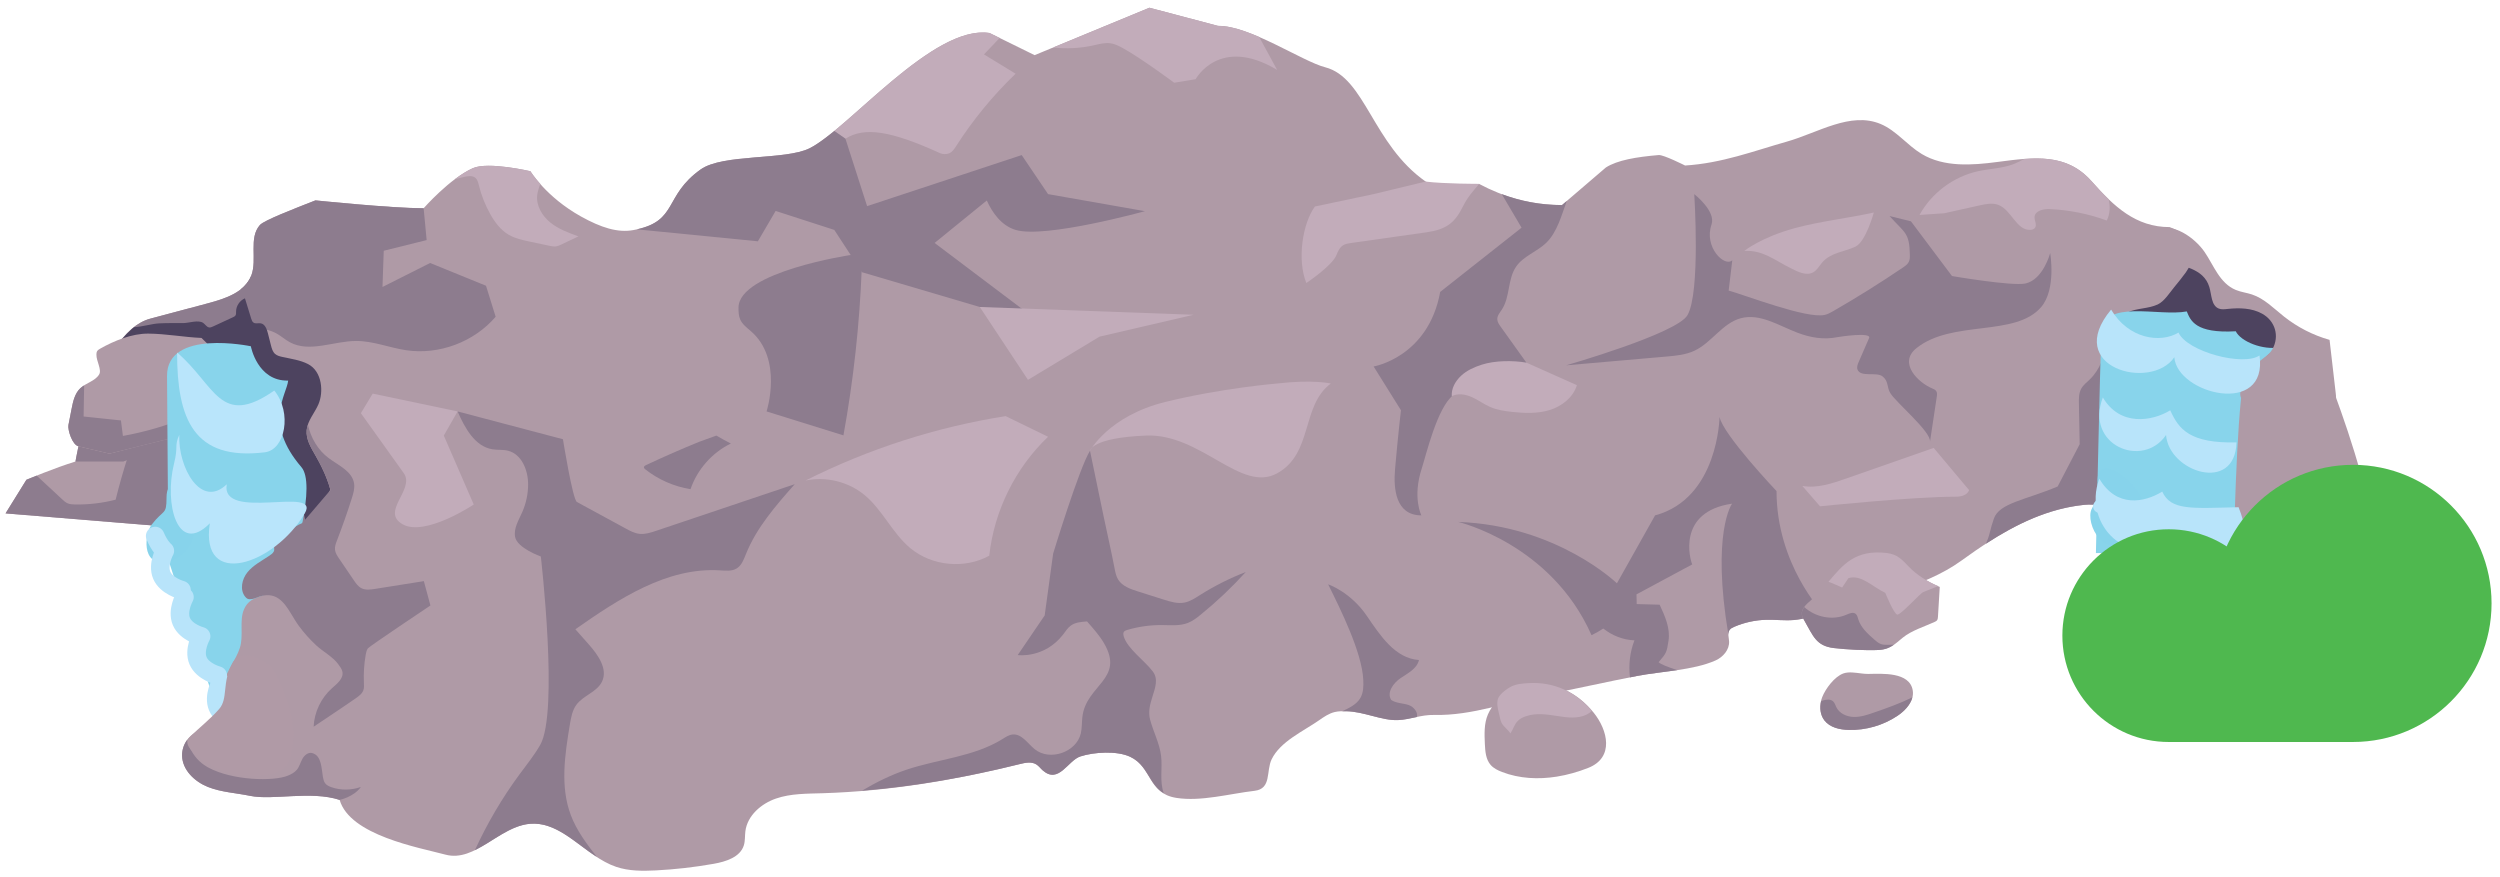 <?xml version="1.0" encoding="UTF-8" standalone="no"?>
<!DOCTYPE svg PUBLIC "-//W3C//DTD SVG 1.1//EN" "http://www.w3.org/Graphics/SVG/1.1/DTD/svg11.dtd">
<svg width="100%" height="100%" viewBox="0 0 248 87" version="1.1" xmlns="http://www.w3.org/2000/svg" xmlns:xlink="http://www.w3.org/1999/xlink" xml:space="preserve" xmlns:serif="http://www.serif.com/" style="fill-rule:evenodd;clip-rule:evenodd;stroke-linecap:round;stroke-linejoin:round;">
    <g>
        <g transform="matrix(1.806,0,0,1.806,0.098,0.315)">
            <g transform="matrix(1,0,0,1,65.153,23.963)">
                <path d="M64.902,4.063C64.692,1.754 62.757,-3.232 62.757,-3.232C61.595,-4.201 60.1,-4.65 58.739,-5.31C57.377,-5.969 56.029,-6.994 55.707,-8.473C55.56,-9.147 55.642,-9.861 55.453,-10.525C55.265,-11.189 53.969,-11.663 53.969,-11.663C52.104,-11.663 50.911,-12.793 49.68,-14.18C48.305,-15.731 46.556,-15.513 44.513,-15.242C43.104,-15.055 41.574,-14.947 40.354,-15.677C39.55,-16.158 38.956,-16.965 38.092,-17.327C36.437,-18.02 34.659,-16.845 32.933,-16.356C31.098,-15.836 29.374,-15.172 27.351,-15.046C27.351,-15.046 26.167,-15.643 25.904,-15.621C24.674,-15.517 23.63,-15.341 23.001,-14.938L20.591,-12.873C18.844,-12.873 17.353,-13.335 16.043,-14.032C16.043,-14.032 13.525,-13.87 13.106,-14.162C10.175,-16.21 9.79,-19.876 7.584,-20.442C6.328,-20.764 3.426,-22.744 1.695,-22.716L-2.073,-23.713L-8.378,-21.108L-10.854,-22.326C-13.958,-22.797 -18.603,-17.046 -20.741,-15.991C-22.09,-15.325 -25.501,-15.702 -26.726,-14.828C-28.796,-13.351 -27.919,-11.951 -30.422,-11.499C-31.28,-11.343 -32.19,-11.632 -33.297,-12.248C-35.216,-13.317 -36.074,-14.732 -36.074,-14.732C-36.074,-14.732 -38.394,-15.276 -39.236,-14.9C-40.501,-14.335 -41.938,-12.699 -41.938,-12.699C-43.706,-12.699 -47.88,-13.131 -47.88,-13.131C-49.054,-12.671 -50.703,-12.036 -50.931,-11.78C-51.566,-11.063 -51.065,-9.898 -51.405,-9.002C-51.747,-8.099 -52.81,-7.739 -53.743,-7.49C-54.813,-7.205 -55.884,-6.919 -56.954,-6.634C-59.91,-5.846 -61.062,1.213 -61.062,1.213C-62.16,1.547 -63.757,2.215 -63.757,2.215L-64.902,4.062L-56.061,4.789L-52.427,15.974L-46.552,19.798C-45.987,21.751 -42.204,22.413 -40.738,22.806C-39.104,23.245 -37.77,21.242 -36.083,21.111C-34.294,20.972 -33.058,22.904 -31.359,23.478C-30.663,23.713 -29.911,23.709 -29.178,23.672C-28.113,23.617 -27.052,23.496 -26.002,23.309C-25.331,23.19 -24.551,22.946 -24.349,22.294C-24.272,22.046 -24.298,21.778 -24.265,21.52C-24.156,20.663 -23.401,20.006 -22.583,19.725C-21.766,19.444 -20.882,19.46 -20.018,19.433C-16.36,19.32 -12.725,18.711 -9.19,17.831C-8.89,17.756 -8.553,17.687 -8.289,17.848C-8.147,17.935 -8.05,18.078 -7.923,18.187C-7.051,18.938 -6.548,17.635 -5.869,17.413C-5.127,17.17 -3.851,17.089 -3.127,17.433C-1.916,18.009 -2.172,19.438 -0.594,19.689C0.76,19.904 2.348,19.457 3.698,19.301C4.651,19.192 4.328,18.213 4.642,17.569C5.119,16.589 6.374,16.034 7.245,15.427C7.514,15.239 7.793,15.046 8.113,14.972C8.319,14.924 8.532,14.926 8.743,14.929C9.705,14.943 10.691,15.451 11.579,15.415C12.253,15.388 12.843,15.116 13.571,15.133C15.685,15.181 17.667,14.393 19.735,14.006C21.395,13.694 23.043,13.315 24.701,12.993C26.029,12.735 27.789,12.688 29.022,12.141C29.44,11.955 29.794,11.546 29.768,11.09C29.757,10.877 29.671,10.641 29.794,10.467C29.855,10.381 29.955,10.332 30.052,10.29C30.609,10.052 31.212,9.92 31.817,9.906C32.319,9.894 32.821,9.961 33.32,9.919C33.868,9.874 34.395,9.699 34.916,9.526C37.404,8.701 40.412,8.191 42.529,6.656C44.562,5.182 46.736,3.849 49.29,3.59C51.716,3.343 58.57,6.407 58.57,6.407L64.902,4.063Z" style="fill:rgb(175,154,166);fill-rule:nonzero;"/>
            </g>
            <g transform="matrix(1,0,0,1,20.022,15.081)">
                <path d="M6.619,0.44L3.55,-0.81L0.933,0.507L1.002,-1.482L3.359,-2.068L3.193,-3.816C1.425,-3.816 -2.749,-4.249 -2.749,-4.249C-3.923,-3.789 -5.572,-3.153 -5.799,-2.897C-6.434,-2.181 -5.936,-1.019 -6.272,-0.124C-6.273,-0.123 -6.273,-0.122 -6.273,-0.12L-6.274,-0.12L-6.274,-0.118C-6.334,0.039 -6.421,0.175 -6.52,0.301C-6.529,0.313 -6.539,0.323 -6.548,0.335L-6.549,0.335C-6.639,0.445 -6.741,0.548 -6.855,0.637C-6.8,0.718 -6.752,0.801 -6.724,0.895C-6.498,1.655 -7.08,2.093 -7.149,2.788C-6.403,2.773 -5.564,2.683 -4.879,3.067C-4.628,3.208 -4.411,3.405 -4.157,3.543C-3.073,4.129 -1.756,3.48 -0.524,3.473C0.415,3.468 1.311,3.846 2.241,3.983C4.045,4.249 5.963,3.529 7.149,2.143C6.972,1.575 6.796,1.008 6.619,0.44Z" style="fill:rgb(141,124,142);fill-rule:nonzero;"/>
            </g>
            <g transform="matrix(1,0,0,1,10.779,16.558)">
                <path d="M3.019,0.462C3.176,0.203 3.276,-0.108 3.521,-0.286C3.565,-0.318 3.617,-0.349 3.635,-0.4C3.654,-0.452 3.633,-0.509 3.611,-0.56C3.451,-0.936 3.233,-1.287 2.97,-1.6C2.97,-1.599 2.97,-1.598 2.969,-1.597C2.627,-0.694 1.564,-0.334 0.631,-0.085C-0.439,0.2 -1.51,0.485 -2.58,0.771C-2.969,0.875 -3.326,1.092 -3.654,1.383C-3.561,1.374 -3.469,1.365 -3.376,1.358C-2.693,1.303 -2.006,1.308 -1.323,1.373C-0.542,1.447 0.239,1.6 1.021,1.533C1.803,1.466 2.613,1.134 3.019,0.462Z" style="fill:rgb(141,124,142);fill-rule:nonzero;"/>
            </g>
            <g transform="matrix(1,0,0,1,12.095,23.31)">
                <path d="M5.195,1.563C4.939,1.118 4.646,0.648 4.695,0.137C4.744,-0.381 5.133,-0.796 5.34,-1.274C5.487,-1.617 5.538,-2.058 5.461,-2.467C5.382,-2.893 5.163,-3.284 4.772,-3.486C4.347,-3.706 3.84,-3.773 3.378,-3.875C3.229,-3.907 3.073,-3.944 2.959,-4.045C2.827,-4.163 2.777,-4.346 2.733,-4.519C2.677,-4.741 2.62,-4.964 2.564,-5.186C2.506,-5.415 2.405,-5.684 2.173,-5.725C2.042,-5.748 1.895,-5.689 1.782,-5.76C1.705,-5.808 1.673,-5.903 1.646,-5.99C1.533,-6.359 1.419,-6.729 1.305,-7.098C1.021,-6.98 0.82,-6.683 0.818,-6.375C0.817,-6.3 0.826,-6.218 0.784,-6.156C0.752,-6.108 0.698,-6.082 0.646,-6.058C0.282,-5.89 -0.081,-5.721 -0.445,-5.553C-0.514,-5.521 -0.588,-5.488 -0.663,-5.499C-0.801,-5.52 -0.875,-5.671 -0.991,-5.749C-1.259,-5.93 -1.776,-5.738 -2.085,-5.738C-2.528,-5.737 -2.966,-5.745 -3.41,-5.722C-3.808,-5.702 -4.335,-5.534 -4.783,-5.514C-5.355,-5.074 -5.841,-4.404 -6.249,-3.634C-4.665,-3.254 -3.05,-2.994 -1.424,-2.907C-0.759,-2.871 0.281,-2.869 0.72,-2.262C0.856,-2.074 0.962,-1.864 1.105,-1.681C1.165,-1.605 1.27,-1.532 1.319,-1.453C1.376,-1.361 1.335,-1.267 1.432,-1.18C1.724,-0.917 2.08,-0.727 2.334,-0.428C3.035,0.398 2.72,1.728 3.322,2.629C3.505,2.902 3.858,3.128 3.983,3.431C4.089,3.686 4.101,4.03 4.173,4.302C4.372,5.05 4.591,5.8 4.946,6.491C5.232,7.046 5.422,7.097 5.746,6.509C6.139,5.797 6.249,4.952 6.147,4.151C6.031,3.233 5.656,2.365 5.195,1.563Z" style="fill:rgb(77,67,95);fill-rule:nonzero;"/>
            </g>
            <g transform="matrix(1,0,0,1,5.965,27.241)">
                <path d="M5.481,-0.191L4.475,-3.907C3.503,-3.694 2.55,-3.395 1.631,-3.014C1.494,-2.958 1.355,-2.897 1.249,-2.794C1.114,-2.661 1.05,-2.474 0.992,-2.293C0.746,-1.526 0.525,-0.751 0.332,0.031C-0.397,0.219 -1.152,0.308 -1.906,0.294C-2.04,0.291 -2.178,0.285 -2.301,0.232C-2.42,0.182 -2.517,0.092 -2.611,0.004C-3.076,-0.428 -3.541,-0.86 -4.006,-1.291C-4.344,-1.157 -4.569,-1.063 -4.569,-1.063L-5.715,0.784L3.128,1.511L3.906,3.907C4.698,2.847 5.3,1.644 5.655,0.368C5.715,0.153 5.703,-0.166 5.481,-0.191Z" style="fill:rgb(141,124,142);fill-rule:nonzero;"/>
            </g>
            <g transform="matrix(1,0,0,1,7.5,24.34)">
                <path d="M0,0L-1.542,0.401L-3.243,0C-3.353,0.508 -3.408,0.836 -3.408,0.836L-0.776,0.836L3.408,-0.836L0,0Z" style="fill:rgb(141,124,142);fill-rule:nonzero;"/>
            </g>
            <g transform="matrix(1,0,0,1,8.194,21.442)">
                <path d="M2.82,-3.054C3.65,-2.296 4.246,-1.286 4.509,-0.193C4.526,-0.123 4.541,-0.05 4.527,0.021C4.506,0.131 4.419,0.214 4.344,0.297C4.06,0.616 4.045,1.444 4.011,1.412L2.714,2.062L-2.237,3.299L-3.939,2.898C-4.285,2.817 -4.54,1.988 -4.489,1.726C-4.432,1.433 -4.375,1.139 -4.317,0.846C-4.237,0.434 -4.141,-0.005 -3.836,-0.292C-3.524,-0.587 -3.031,-0.679 -2.805,-1.044C-2.643,-1.303 -2.961,-1.786 -2.952,-2.133C-2.95,-2.196 -2.948,-2.262 -2.918,-2.318C-2.883,-2.384 -2.815,-2.426 -2.75,-2.463C-1.982,-2.9 -0.998,-3.299 -0.101,-3.292C0.865,-3.285 1.85,-3.096 2.82,-3.054Z" style="fill:rgb(175,154,166);fill-rule:nonzero;"/>
            </g>
            <g transform="matrix(1,0,0,1,13.877,32.66)">
                <path d="M-1.693,5.606C-1.45,5.589 -1.227,5.464 -1.022,5.329C-0.166,4.766 0.576,4.03 1.145,3.178C1.536,2.593 1.869,1.932 2.459,1.548C2.731,1.371 3.07,1.24 3.202,0.944C3.27,0.792 3.271,0.62 3.271,0.454C3.269,-0.978 3.265,-2.423 2.948,-3.819C2.813,-4.411 2.621,-5 2.636,-5.606L0.15,-5.184C-0.761,-5.019 -1.632,-4.634 -2.368,-4.072C-2.831,-3.718 -3.271,-3.228 -3.262,-2.645C-3.257,-2.314 -3.107,-2.004 -3.006,-1.689C-2.674,-0.658 -2.855,0.464 -3.005,1.569L-1.693,5.606Z" style="fill:rgb(141,124,142);fill-rule:nonzero;"/>
            </g>
            <g transform="matrix(1,0,0,1,8.195,22.522)">
                <path d="M4.01,0.333C4.044,0.365 4.059,-0.463 4.343,-0.782C4.418,-0.865 4.505,-0.948 4.527,-1.058C4.541,-1.129 4.525,-1.202 4.508,-1.272C4.43,-1.597 4.319,-1.914 4.184,-2.22C4.176,-2.177 4.166,-2.133 4.158,-2.09C4.133,-1.938 4.109,-1.78 4.021,-1.655C3.947,-1.549 3.834,-1.479 3.727,-1.405C3.321,-1.123 2.97,-0.762 2.699,-0.35C2.623,-0.234 2.552,-0.115 2.451,-0.02C2.33,0.093 2.174,0.16 2.021,0.223C0.889,0.688 -0.293,1.033 -1.498,1.249L-1.606,0.397L-3.657,0.181L-3.627,-1.525C-3.701,-1.479 -3.774,-1.432 -3.837,-1.373C-4.142,-1.085 -4.238,-0.645 -4.318,-0.233C-4.376,0.06 -4.433,0.354 -4.49,0.647C-4.541,0.909 -4.285,1.738 -3.939,1.819L-2.237,2.22L2.713,0.983L4.01,0.333Z" style="fill:rgb(141,124,142);fill-rule:nonzero;"/>
            </g>
            <g transform="matrix(0.944,0,0,1,13.243,29.485)">
                <path d="M-0.811,11.215L-4.296,1.069C-4.296,1.069 -4.3,-1.476 -4.367,-9.001C-4.39,-11.618 0.51,-10.64 0.51,-10.64C0.51,-10.64 0.884,-8.716 2.682,-8.754C2.595,-7.97 1.242,-6.43 3.449,-4.004C5.127,-2.159 -0.811,11.215 -0.811,11.215Z" style="fill:rgb(136,212,235);fill-rule:nonzero;"/>
            </g>
            <g transform="matrix(1,0,0,1,15.837,34.732)">
                <path d="M-3.634,2.72C-3.74,3.248 -3.661,3.828 -3.924,4.297C-4.286,4.942 -5.153,5.132 -5.602,5.72C-5.79,5.968 -5.893,6.279 -5.89,6.589C-5.881,7.381 -5.207,8.026 -4.472,8.319C-3.737,8.612 -2.929,8.647 -2.154,8.808C-0.908,9.067 1.171,8.516 2.764,9.03C2.764,9.03 4.259,8.75 4.154,7.482C4.108,6.936 3.785,6.414 3.876,5.874C3.981,5.249 4.586,4.855 4.969,4.35C5.684,3.406 5.485,2.345 5.309,1.27C5.214,0.689 5.1,0.422 5.263,-0.148C5.383,-0.568 5.818,-0.811 5.846,-1.291C5.893,-2.109 4.782,-2.565 4.657,-3.374C4.543,-4.111 5.287,-4.706 5.418,-5.439C5.514,-5.975 5.163,-6.222 5.006,-6.656C4.842,-7.112 4.857,-7.646 4.744,-8.122C4.691,-8.342 4.623,-8.574 4.457,-8.728C4.091,-9.067 3.504,-8.862 3.056,-8.642C2.805,-8.518 2.547,-8.389 2.368,-8.174C2.183,-7.953 2.104,-7.666 1.974,-7.409C1.442,-6.357 0.17,-5.943 -0.686,-5.134C-0.74,-5.083 -0.794,-5.027 -0.817,-4.956C-0.841,-4.88 -0.825,-4.798 -0.809,-4.719C-0.656,-3.967 -0.262,-3.031 -0.962,-2.473C-1.508,-2.038 -2.163,-2.196 -2.493,-1.426C-2.755,-0.814 -2.5,0.008 -2.715,0.675C-2.947,1.392 -3.483,1.967 -3.634,2.72Z" style="fill:rgb(175,154,166);fill-rule:nonzero;"/>
            </g>
            <g transform="matrix(1,0,0,1,14.856,42.125)">
                <path d="M3.292,0.939C3.162,0.893 3.029,0.832 2.947,0.721C2.874,0.623 2.85,0.499 2.827,0.379C2.746,-0.046 2.772,-0.802 2.233,-0.937C2.017,-0.991 1.808,-0.813 1.7,-0.618C1.592,-0.423 1.539,-0.196 1.399,-0.023C1.274,0.13 1.093,0.225 0.911,0.302C0.133,0.631 -2.157,0.582 -3.49,-0.152C-4.477,-0.696 -4.62,-1.673 -4.62,-1.673C-4.809,-1.426 -4.912,-1.115 -4.909,-0.804C-4.9,-0.013 -4.225,0.632 -3.491,0.925C-2.756,1.218 -1.948,1.254 -1.173,1.415C0.073,1.673 2.152,1.123 3.745,1.636C3.745,1.636 4.518,1.484 4.912,0.927C4.392,1.109 3.812,1.122 3.292,0.939Z" style="fill:rgb(141,124,142);fill-rule:nonzero;"/>
            </g>
            <g transform="matrix(1,0,0,1,122.069,18.081)">
                <path d="M2.815,3.517C2.861,3.699 2.889,3.934 3.069,3.987C3.137,4.008 3.21,3.994 3.28,3.979C4.224,3.776 5.168,3.573 6.112,3.37C5.949,2.927 5.842,2.649 5.842,2.649C5.29,2.189 4.483,1.937 4.027,1.384C3.856,1.177 3.872,0.879 3.806,0.618C3.735,0.334 3.562,0.087 3.393,-0.153C2.987,-0.726 2.541,-1.329 1.88,-1.565C1.673,-1.639 1.453,-1.673 1.236,-1.706C0.963,-1.747 0.69,-1.789 0.418,-1.83C0.279,-1.851 0.135,-1.874 0.022,-1.955C-0.099,-2.042 -0.167,-2.182 -0.235,-2.315C-0.532,-2.899 -0.902,-3.445 -1.333,-3.938C-1.358,-3.967 -1.387,-3.997 -1.424,-4.003C-1.46,-4.009 -1.496,-3.992 -1.528,-3.973C-1.813,-3.805 -1.884,-3.534 -2.066,-3.284C-2.266,-3.008 -2.484,-2.742 -2.7,-2.478C-2.941,-2.185 -3.244,-1.7 -3.601,-1.534C-4.121,-1.291 -4.74,-1.338 -5.261,-1.098C-5.781,-0.857 -6.112,-0.051 -5.632,0.263C-5.515,0.34 -5.373,0.368 -5.235,0.394C-4.74,0.489 -4.245,0.584 -3.75,0.678C-2.5,0.918 -1.244,1.159 -0.049,1.596C0.597,1.831 1.222,2.125 1.817,2.469C2.247,2.717 2.694,3.036 2.815,3.517Z" style="fill:rgb(77,67,95);fill-rule:nonzero;"/>
            </g>
            <g transform="matrix(1,0,0,1,112.969,24.129)">
                <path d="M1.474,3.424C2.035,3.367 2.838,3.492 3.733,3.71C3.802,3.474 3.871,3.238 3.94,3.002L2.589,-5.564C2.631,-4.788 2.321,-4 1.763,-3.461C1.595,-3.299 1.402,-3.153 1.291,-2.947C1.16,-2.705 1.162,-2.415 1.167,-2.14C1.182,-1.395 1.196,-0.65 1.21,0.095L0,2.418C-1.775,3.164 -3.197,3.324 -3.5,4.174C-3.592,4.43 -3.665,4.69 -3.728,4.954C-3.779,5.166 -3.854,5.367 -3.94,5.564C-2.291,4.492 -0.526,3.627 1.474,3.424Z" style="fill:rgb(141,124,142);fill-rule:nonzero;"/>
            </g>
            <g transform="matrix(1,0,0,1,120.575,24.124)">
                <path d="M2.063,6.165L-5.505,6.079C-5.505,6.079 -5.273,-4.467 -5.207,-6.023C-5.127,-7.903 -2.045,-6.895 -0.514,-7.193C-0.31,-6.703 -0.055,-5.974 2.177,-6.102C2.445,-5.545 3.659,-5.045 4.614,-5.223C3.373,-4.617 3.158,-3.616 2.603,-3.408C2.195,-1.211 2.063,6.165 2.063,6.165Z" style="fill:rgb(136,212,235);fill-rule:nonzero;"/>
            </g>
            <g transform="matrix(1,0,0,1,122.844,17.967)">
                <path d="M-1.545,-2.378C-1.413,-1.947 -1.444,-1.357 -1.024,-1.192C-0.876,-1.133 -0.709,-1.154 -0.55,-1.171C0.098,-1.24 0.785,-1.228 1.354,-0.912C2.071,-0.515 2.321,0.31 1.924,1.036C1.718,1.412 1.265,1.569 1.023,1.913C0.773,2.268 0.844,2.775 0.514,3.106C0.411,3.209 0.219,3.234 0.172,3.371C0.093,3.598 0.244,3.837 0.412,4.009C0.632,4.234 0.849,4.672 1.104,4.743C1.428,4.833 1.871,4.714 2.227,4.795C2.594,4.879 2.948,5.025 3.266,5.228C3.397,5.311 4.138,5.811 4.091,5.991C4.235,5.436 4.532,4.921 4.938,4.517C5.113,4.344 5.315,4.178 5.386,3.942C5.434,3.785 5.416,3.615 5.398,3.452C5.285,2.477 5.172,1.502 5.06,0.527C4.152,0.27 3.296,-0.168 2.557,-0.754C1.994,-1.201 1.476,-1.743 0.794,-1.968C0.504,-2.064 0.194,-2.098 -0.089,-2.215C-0.981,-2.582 -1.303,-3.574 -1.81,-4.309C-2.326,-5.055 -3.552,-5.99 -4.544,-5.496C-5.435,-5.052 -4.491,-4.184 -3.891,-3.887C-3.058,-3.476 -1.87,-3.44 -1.545,-2.378Z" style="fill:rgb(175,154,166);fill-rule:nonzero;"/>
            </g>
            <g transform="matrix(1,0,0,1,99.436,17.29)">
                <path d="M13.122,-3.562C13.122,-3.562 12.741,-2.107 11.765,-1.893C11.038,-1.734 7.729,-2.302 7.729,-2.302L5.475,-5.307L4.298,-5.599C5.14,-4.653 5.392,-4.706 5.414,-3.467C5.417,-3.333 5.414,-3.195 5.354,-3.076C5.288,-2.946 5.163,-2.858 5.043,-2.776C3.793,-1.928 2.511,-1.127 1.201,-0.373C1.053,-0.288 0.902,-0.204 0.735,-0.167C-0.263,0.054 -3.584,-1.241 -4.538,-1.503L-4.339,-3.17C-4.751,-2.767 -5.914,-3.885 -5.479,-5.135C-5.226,-5.864 -6.428,-6.802 -6.428,-6.802C-6.428,-6.802 -6.076,-1.397 -6.803,-0.149C-7.394,0.864 -13.467,2.602 -13.467,2.602C-11.636,2.442 -9.804,2.282 -7.972,2.122C-7.441,2.076 -6.897,2.026 -6.414,1.799C-5.471,1.354 -4.881,0.287 -3.874,0.016C-2.817,-0.269 -1.78,0.424 -0.757,0.812C-0.03,1.088 0.685,1.205 1.435,1.055C1.572,1.028 3.323,0.764 3.175,1.104C2.985,1.543 2.794,1.981 2.603,2.419C2.547,2.55 2.489,2.698 2.538,2.831C2.702,3.276 3.565,2.948 3.909,3.206C4.251,3.462 4.143,3.8 4.336,4.122C4.65,4.645 6.601,6.26 6.52,6.802C6.644,5.977 6.769,5.151 6.893,4.326C6.909,4.223 6.922,4.111 6.867,4.023C6.819,3.946 6.73,3.906 6.646,3.872C5.892,3.564 4.756,2.485 5.768,1.666C7.729,0.081 11.209,1.066 12.629,-0.6C13.467,-1.585 13.122,-3.562 13.122,-3.562Z" style="fill:rgb(141,124,142);fill-rule:nonzero;"/>
            </g>
            <g transform="matrix(1,0,0,1,57.83,33.989)">
                <path d="M6.039,9.404C5.8,8.759 5.974,8.039 5.892,7.356C5.809,6.667 5.468,6.038 5.289,5.367C5.175,4.939 5.283,4.53 5.404,4.144C5.567,3.624 5.752,3.148 5.443,2.728C5.01,2.138 4.032,1.469 3.837,0.781C3.816,0.705 3.802,0.62 3.842,0.553C3.882,0.486 3.965,0.458 4.039,0.436C4.655,0.255 5.297,0.165 5.939,0.17C6.42,0.174 6.92,0.227 7.368,0.051C7.63,-0.052 7.856,-0.228 8.074,-0.406C8.955,-1.121 9.781,-1.903 10.543,-2.744C9.662,-2.403 8.814,-1.976 8.016,-1.471C7.753,-1.304 7.486,-1.126 7.181,-1.066C6.8,-0.991 6.412,-1.109 6.042,-1.227C5.563,-1.379 5.084,-1.53 4.605,-1.682C4.199,-1.811 3.758,-1.966 3.535,-2.328C3.421,-2.513 3.378,-2.731 3.337,-2.944C3.149,-3.927 2.933,-4.845 2.733,-5.81L1.987,-9.404C1.385,-8.434 -0.038,-3.75 -0.038,-3.75L-0.502,-0.36L-1.983,1.818C-1.983,1.818 -0.528,2.025 0.511,0.689C0.642,0.52 0.755,0.33 0.928,0.203C1.181,0.015 1.502,-0.003 1.824,-0.03C2.16,0.354 2.503,0.732 2.759,1.171C3.91,3.146 1.769,3.453 1.569,5.214C1.534,5.516 1.551,5.825 1.483,6.121C1.241,7.16 -0.227,7.661 -1.053,6.986C-1.443,6.666 -1.771,6.126 -2.272,6.181C-2.469,6.202 -2.642,6.32 -2.811,6.425C-4.388,7.409 -6.337,7.524 -8.099,8.117C-8.957,8.405 -9.765,8.809 -10.543,9.27C-7.613,9.03 -4.706,8.512 -1.866,7.805C-1.566,7.73 -1.228,7.661 -0.965,7.822C-0.823,7.909 -0.726,8.052 -0.599,8.161C0.273,8.912 0.776,7.61 1.456,7.387C2.197,7.144 3.473,7.063 4.197,7.407C5.187,7.878 5.211,8.908 6.039,9.404Z" style="fill:rgb(141,124,142);fill-rule:nonzero;"/>
            </g>
            <g transform="matrix(1,0,0,1,44.973,18.786)">
                <path d="M4.464,-4.277C3.745,-4.265 3.027,-4.251 2.308,-4.239C2.19,-1.155 1.853,1.918 1.301,4.954L-2.921,3.639C-2.921,3.639 -1.994,0.777 -3.783,-0.77C-4.001,-0.959 -4.245,-1.139 -4.365,-1.402C-4.459,-1.609 -4.464,-1.843 -4.462,-2.07C-4.442,-4.035 1.698,-4.954 1.698,-4.954L4.464,-4.277Z" style="fill:rgb(141,124,142);fill-rule:nonzero;"/>
            </g>
            <g transform="matrix(1,0,0,1,80.701,19.311)">
                <path d="M2.523,-4.841C2.928,-5.43 3.686,-5.661 4.193,-6.164C4.777,-6.744 5.011,-7.643 5.305,-8.446L5.044,-8.222C3.824,-8.222 2.73,-8.45 1.734,-8.823L2.821,-6.979L-1.648,-3.452C-2.304,0.141 -5.305,0.644 -5.305,0.644L-3.804,3.048C-3.804,3.048 -3.966,4.429 -4.128,6.283C-4.221,7.348 -4.104,8.823 -2.682,8.823C-2.682,8.823 -3.185,7.84 -2.658,6.236C-2.439,5.572 -1.814,2.879 -0.922,2.211C0.261,1.324 2.09,1.527 3.087,0.434C2.613,-0.228 2.139,-0.891 1.665,-1.553C1.581,-1.671 1.494,-1.798 1.488,-1.943C1.479,-2.146 1.631,-2.314 1.742,-2.485C2.197,-3.183 2.05,-4.154 2.523,-4.841Z" style="fill:rgb(141,124,142);fill-rule:nonzero;"/>
            </g>
            <g transform="matrix(1,0,0,1,99.315,13.245)">
                <path d="M-3.556,0.362C-2.526,0.31 -1.913,0.866 -0.988,1.323C-0.604,1.514 -0.15,1.747 0.225,1.539C0.431,1.424 0.549,1.203 0.7,1.021C1.177,0.445 1.915,0.425 2.546,0.128C3.119,-0.142 3.556,-1.747 3.556,-1.747C2.163,-1.438 0.605,-1.265 -0.762,-0.894C-2.652,-0.382 -3.556,0.362 -3.556,0.362Z" style="fill:rgb(194,172,186);fill-rule:nonzero;"/>
            </g>
            <g transform="matrix(1,0,0,1,110.621,10.471)">
                <path d="M5.148,0.297C4.831,-0.006 4.523,-0.339 4.213,-0.689C3.18,-1.854 1.935,-2.019 0.514,-1.915C0.322,-1.81 0.128,-1.709 -0.074,-1.631C-0.694,-1.393 -1.375,-1.383 -2.024,-1.241C-3.371,-0.946 -4.574,-0.048 -5.24,1.16L-3.884,1.069L-1.93,0.634C-1.591,0.559 -1.228,0.486 -0.904,0.611C-0.19,0.887 0.083,2.019 0.849,1.981C0.945,1.976 1.047,1.945 1.104,1.867C1.224,1.702 1.065,1.476 1.079,1.272C1.102,0.925 1.564,0.825 1.911,0.84C2.98,0.887 4.042,1.099 5.046,1.468C5.23,1.097 5.24,0.694 5.148,0.297Z" style="fill:rgb(194,172,186);fill-rule:nonzero;"/>
            </g>
            <g transform="matrix(1,0,0,1,103.524,26.032)">
                <path d="M2.635,-1.604C1.028,-1.042 -0.579,-0.479 -2.186,0.083C-2.958,0.354 -3.773,0.628 -4.579,0.485L-3.608,1.604C-3.608,1.604 1.467,1.076 3.859,1.076C4.498,1.076 4.579,0.713 4.579,0.713L2.635,-1.604Z" style="fill:rgb(194,172,186);fill-rule:nonzero;"/>
            </g>
            <g transform="matrix(1,0,0,1,63.944,2.31)">
                <path d="M-0.864,-2.06L-6.152,0.126C-5.414,0.205 -4.663,0.17 -3.938,0.008C-3.626,-0.061 -3.309,-0.154 -2.993,-0.106C-2.754,-0.071 -2.535,0.043 -2.323,0.159C-1.327,0.703 0.497,2.06 0.497,2.06L1.675,1.866C1.675,1.866 2.974,-0.545 6.152,1.355C5.824,0.753 5.496,0.152 5.169,-0.449C5.168,-0.451 5.167,-0.452 5.166,-0.454C4.347,-0.808 3.546,-1.073 2.905,-1.063L-0.864,-2.06Z" style="fill:rgb(194,172,186);fill-rule:nonzero;"/>
            </g>
            <g transform="matrix(1,0,0,1,50.751,4.781)">
                <path d="M3.549,-3.143C0.997,-3.531 -2.594,0.283 -4.979,2.24L-4.367,2.665C-3.313,1.99 -1.852,2.24 0.818,3.452C0.979,3.525 1.174,3.531 1.336,3.463C1.506,3.391 1.612,3.226 1.712,3.072C2.639,1.624 3.739,0.285 4.979,-0.906C4.4,-1.26 3.821,-1.613 3.242,-1.967C3.529,-2.268 3.816,-2.569 4.104,-2.87L3.549,-3.143Z" style="fill:rgb(194,172,186);fill-rule:nonzero;"/>
            </g>
            <g transform="matrix(1,0,0,1,76.189,12.585)">
                <path d="M2.06,-2.786L-0.801,-2.096L-4.017,-1.417C-4.691,-0.497 -5.01,1.493 -4.489,2.786C-4.489,2.786 -3.062,1.833 -2.833,1.247C-2.753,1.045 -2.657,0.833 -2.474,0.716C-2.344,0.634 -2.187,0.61 -2.034,0.588C-0.656,0.393 0.721,0.197 2.099,0.002C3.21,-0.156 3.668,-0.515 4.126,-1.445C4.351,-1.903 4.679,-2.283 5.01,-2.661C5.01,-2.661 3.092,-2.658 2.06,-2.786Z" style="fill:rgb(194,172,186);fill-rule:nonzero;"/>
            </g>
            <g transform="matrix(1,0,0,1,90.056,29.879)">
                <path d="M7.471,-3.08C7.471,-3.08 4.525,-6.186 4.341,-7.154C4.341,-7.154 4.279,-2.677 0.8,-1.745L-1.296,1.987C-1.296,1.987 -4.575,-1.191 -10.013,-1.385C-10.013,-1.385 -4.909,-0.187 -2.691,4.836C-2.476,4.737 -2.261,4.612 -2.046,4.471C-1.557,4.856 -0.955,5.097 -0.333,5.12C-0.585,5.763 -0.661,6.468 -0.579,7.154C-0.453,7.129 -0.327,7.101 -0.201,7.076C0.132,7.012 0.492,6.96 0.865,6.911C1.24,6.861 1.626,6.814 2.01,6.757C2.013,6.756 2.017,6.756 2.02,6.755C1.521,6.592 1.112,6.44 0.994,6.318C1.421,5.824 1.439,5.787 1.538,5.141C1.643,4.459 1.343,3.786 1.05,3.161C0.631,3.149 -0.209,3.127 -0.209,3.127L-0.221,2.594L2.841,0.948C2.726,0.715 1.971,-1.942 5.029,-2.388C5.029,-2.388 3.883,-0.822 4.829,4.828C4.824,4.728 4.834,4.631 4.891,4.55C4.952,4.464 5.052,4.416 5.149,4.375C5.706,4.136 6.309,4.004 6.915,3.99C7.416,3.978 7.918,4.045 8.418,4.003C8.965,3.958 9.492,3.783 10.013,3.61C10.013,3.61 7.471,0.948 7.471,-3.08Z" style="fill:rgb(141,124,142);fill-rule:nonzero;"/>
            </g>
            <g transform="matrix(1,0,0,1,28.324,11.033)">
                <path d="M2.178,2.324C2.272,2.308 2.36,2.268 2.446,2.227C2.762,2.077 3.078,1.926 3.393,1.776C2.85,1.579 2.296,1.377 1.847,1.013C1.398,0.649 1.066,0.087 1.129,-0.487C1.153,-0.699 1.228,-0.903 1.296,-1.107C0.937,-1.513 0.756,-1.802 0.756,-1.802C0.756,-1.802 -1.564,-2.345 -2.406,-1.969C-2.733,-1.823 -3.071,-1.604 -3.393,-1.362C-3.224,-1.403 -3.056,-1.451 -2.885,-1.49C-2.673,-1.539 -2.424,-1.578 -2.26,-1.434C-2.148,-1.335 -2.111,-1.178 -2.076,-1.033C-1.939,-0.477 -1.726,0.061 -1.445,0.56C-1.195,1.003 -0.879,1.427 -0.44,1.685C-0.089,1.891 0.317,1.978 0.715,2.063C1.076,2.139 1.437,2.216 1.798,2.292C1.923,2.318 2.052,2.345 2.178,2.324Z" style="fill:rgb(194,172,186);fill-rule:nonzero;"/>
            </g>
            <g transform="matrix(1,0,0,1,34.34,34.664)">
                <path d="M1.64,-5.68C1.347,-5.582 1.043,-5.482 0.736,-5.515C0.461,-5.545 0.209,-5.68 -0.034,-5.813C-0.924,-6.297 -1.814,-6.78 -2.704,-7.264C-2.941,-7.393 -3.473,-10.712 -3.473,-10.712L-9.26,-12.239C-8.862,-11.337 -8.317,-10.316 -7.344,-10.159C-7.06,-10.114 -6.765,-10.151 -6.486,-10.08C-5.738,-9.89 -5.385,-9.008 -5.386,-8.236C-5.386,-7.712 -5.497,-7.188 -5.708,-6.709C-5.902,-6.27 -6.187,-5.822 -6.101,-5.349C-5.989,-4.73 -4.688,-4.272 -4.688,-4.272C-4.688,-4.272 -3.692,4.291 -4.724,6.082C-5.054,6.654 -5.47,7.171 -5.863,7.702C-6.82,8.998 -7.636,10.397 -8.31,11.86C-7.325,11.38 -6.373,10.496 -5.269,10.41C-3.873,10.302 -2.812,11.455 -1.606,12.239C-2.169,11.515 -2.72,10.784 -3.042,9.931C-3.634,8.358 -3.367,6.608 -3.091,4.95C-3.028,4.572 -2.959,4.178 -2.731,3.869C-2.351,3.357 -1.601,3.174 -1.326,2.599C-0.998,1.91 -1.538,1.14 -2.044,0.569C-2.293,0.287 -2.542,0.006 -2.791,-0.275C-0.397,-1.948 2.247,-3.695 5.161,-3.509C5.472,-3.49 5.809,-3.453 6.074,-3.617C6.345,-3.785 6.461,-4.112 6.58,-4.408C7.165,-5.863 8.222,-7.069 9.26,-8.244C6.72,-7.389 4.18,-6.535 1.64,-5.68Z" style="fill:rgb(141,124,142);fill-rule:nonzero;"/>
            </g>
            <g transform="matrix(1,0,0,1,37.702,25.223)">
                <path d="M0.669,-1.138C-0.322,-0.736 -1.301,-0.307 -2.268,0.148C-2.324,0.174 -2.389,0.214 -2.387,0.275C-2.385,0.32 -2.347,0.354 -2.312,0.382C-1.594,0.949 -0.73,1.328 0.173,1.472C0.543,0.389 1.359,-0.535 2.388,-1.036C2.118,-1.173 1.852,-1.319 1.591,-1.472L0.669,-1.138Z" style="fill:rgb(141,124,142);fill-rule:nonzero;"/>
            </g>
            <g transform="matrix(1,0,0,1,22.868,25.383)">
                <path d="M2.212,-2.958L-2.451,-3.937L-3.1,-2.862L-0.738,0.441C-0.121,1.333 -2.04,2.545 -0.806,3.241C0.427,3.937 3.1,2.155 3.1,2.155L1.455,-1.632L2.212,-2.958Z" style="fill:rgb(194,172,186);fill-rule:nonzero;"/>
            </g>
            <g transform="matrix(1,0,0,1,66.43,23.79)">
                <path d="M3.666,-2.899C3.666,-2.899 0.611,-2.648 -2.487,-1.883C-5.585,-1.117 -6.614,0.795 -6.614,0.795C-6.614,0.795 -6.544,0.079 -3.529,-0.04C-0.514,-0.158 1.678,3.129 3.666,2.034C5.654,0.938 4.969,-1.666 6.614,-2.899C6.614,-2.899 5.639,-3.129 3.666,-2.899Z" style="fill:rgb(194,172,186);fill-rule:nonzero;"/>
            </g>
            <g transform="matrix(1,0,0,1,75.392,35.668)">
                <path d="M1.93,2.884C1.612,2.775 1.243,2.795 0.968,2.602C0.711,2.192 1.088,1.672 1.49,1.402C1.892,1.132 2.389,0.883 2.494,0.411C1.184,0.322 0.372,-0.928 -0.369,-2.013C-1.275,-3.34 -2.494,-3.746 -2.494,-3.746C-1.821,-2.389 -0.634,-0.013 -0.564,1.501C-0.548,1.841 -0.554,2.202 -0.725,2.497C-0.935,2.86 -1.333,3.037 -1.718,3.226C-1.644,3.225 -1.57,3.224 -1.496,3.225C-0.534,3.239 0.452,3.746 1.34,3.711C1.697,3.696 2.034,3.614 2.378,3.542C2.46,3.291 2.208,2.979 1.93,2.884Z" style="fill:rgb(141,124,142);fill-rule:nonzero;"/>
            </g>
            <g transform="matrix(1,0,0,1,83.108,21.085)">
                <path d="M0.681,-1.34C-0.057,-1.468 -1.047,-1.46 -1.76,-1.232C-2.173,-1.101 -2.58,-0.921 -2.899,-0.628C-3.217,-0.334 -3.453,0.077 -3.419,0.509C-3.09,0.319 -2.654,0.4 -2.307,0.556C-1.961,0.711 -1.654,0.946 -1.305,1.097C-0.93,1.26 -0.519,1.321 -0.112,1.365C0.583,1.44 1.301,1.468 1.968,1.26C2.635,1.051 3.251,0.567 3.453,-0.102L0.681,-1.34Z" style="fill:rgb(194,172,186);fill-rule:nonzero;"/>
            </g>
            <g transform="matrix(1,0,0,1,50.853,26.887)">
                <path d="M4.331,-4.205C0.514,-3.602 -3.208,-2.404 -6.66,-0.667C-5.534,-0.905 -4.307,-0.603 -3.419,0.13C-2.426,0.951 -1.894,2.226 -0.902,3.05C0.283,4.034 2.081,4.205 3.431,3.462C3.7,0.997 4.865,-1.359 6.66,-3.07L4.331,-4.205Z" style="fill:rgb(194,172,186);fill-rule:nonzero;"/>
            </g>
            <g transform="matrix(1,0,0,1,48.877,12.056)">
                <path d="M13.957,-0.631L8.637,-1.568L7.189,-3.712L-1.303,-0.908L-2.493,-4.611L-3.105,-5.036C-3.22,-4.942 -3.332,-4.854 -3.441,-4.768L-3.441,-4.769C-3.616,-4.632 -3.783,-4.51 -3.943,-4.401C-3.97,-4.382 -3.995,-4.365 -4.022,-4.347C-4.178,-4.243 -4.329,-4.151 -4.465,-4.084C-5.815,-3.418 -9.224,-3.794 -10.449,-2.921C-12.463,-1.484 -11.698,-0.123 -13.957,0.367C-13.953,0.367 -13.948,0.368 -13.944,0.368L-7.303,1.024L-6.327,-0.644L-3.105,0.398L-1.59,2.72L4.887,4.633L7.604,5.036L2.405,1.114L5.272,-1.218C5.574,-0.548 6.069,0.161 6.853,0.398C8.475,0.887 13.957,-0.631 13.957,-0.631Z" style="fill:rgb(141,124,142);fill-rule:nonzero;"/>
            </g>
            <g transform="matrix(1,0,0,1,18.347,31.45)">
                <path d="M4.88,0.296C3.988,0.438 3.095,0.58 2.203,0.722C1.95,0.762 1.676,0.8 1.449,0.683C1.268,0.59 1.147,0.415 1.033,0.247C0.762,-0.152 0.491,-0.55 0.22,-0.949C0.12,-1.097 0.018,-1.252 -0.001,-1.43C-0.019,-1.604 0.045,-1.774 0.108,-1.937C0.406,-2.706 0.68,-3.484 0.928,-4.27C1.01,-4.529 1.089,-4.8 1.048,-5.069C0.946,-5.736 0.203,-6.055 -0.34,-6.456C-0.936,-6.897 -1.33,-7.57 -1.486,-8.293C-1.518,-8.199 -1.548,-8.104 -1.557,-8.003C-1.606,-7.492 -1.312,-7.021 -1.057,-6.576C-0.718,-5.987 -0.426,-5.363 -0.249,-4.709L-1.801,-2.892C-2.366,-2.665 -2.802,-2.224 -3.195,-1.852C-3.249,-1.801 -3.304,-1.746 -3.327,-1.675C-3.368,-1.546 -3.3,-1.464 -3.361,-1.335C-3.413,-1.223 -3.553,-1.136 -3.652,-1.07C-4.057,-0.801 -4.503,-0.569 -4.809,-0.191C-5.116,0.187 -5.24,0.773 -4.935,1.152C-4.894,1.203 -4.846,1.249 -4.786,1.272C-4.654,1.321 -4.455,1.265 -4.325,1.21C-3.249,0.752 -2.784,1.48 -2.396,2.114C-2.262,2.333 -2.132,2.558 -1.978,2.766C-1.7,3.144 -1.384,3.493 -1.043,3.814C-0.676,4.159 -0.123,4.446 0.173,4.854C0.27,4.988 0.381,5.122 0.409,5.284C0.472,5.651 0.111,5.932 -0.168,6.179C-0.767,6.712 -1.139,7.493 -1.174,8.293C-1.174,8.293 0.938,6.883 1.203,6.686C1.338,6.585 1.478,6.478 1.545,6.323C1.606,6.181 1.594,6.021 1.587,5.866C1.565,5.36 1.598,4.851 1.684,4.351C1.706,4.225 1.732,4.095 1.806,3.989C1.881,3.88 5.241,1.634 5.241,1.634L4.88,0.296Z" style="fill:rgb(141,124,142);fill-rule:nonzero;"/>
            </g>
            <g transform="matrix(1,0,0,1,59.634,18.689)">
                <path d="M-5.87,-2.001L5.87,-1.574L0.706,-0.372L-3.224,2.001L-5.87,-2.001Z" style="fill:rgb(194,172,186);fill-rule:nonzero;"/>
            </g>
            <g transform="matrix(1,0,0,1,102.683,32.749)">
                <path d="M-3.276,0.055C-3.52,0.266 -3.81,0.522 -3.764,0.841C-3.748,0.954 -3.689,1.055 -3.632,1.154C-3.139,2.006 -2.989,2.56 -1.991,2.674C-1.307,2.753 -0.241,2.815 0.451,2.778C1.087,2.745 1.334,2.463 1.779,2.101C2.261,1.709 2.953,1.5 3.518,1.242C3.571,1.218 3.626,1.192 3.661,1.146C3.701,1.091 3.707,1.02 3.711,0.953C3.743,0.407 3.777,-0.139 3.81,-0.684C3.19,-0.94 2.584,-1.302 2.12,-1.786C1.739,-2.183 1.483,-2.483 0.884,-2.551C-1.453,-2.815 -1.842,-1.187 -3.276,0.055Z" style="fill:rgb(175,154,166);fill-rule:nonzero;"/>
            </g>
            <g transform="matrix(1,0,0,1,103.392,31.81)">
                <path d="M1.411,-0.847C1.03,-1.244 0.775,-1.543 0.175,-1.611C-1.544,-1.805 -2.21,-0.974 -3.013,-0.027C-2.965,-0.027 -2.26,0.287 -2.26,0.287L-1.918,-0.226C-1.219,-0.455 -0.561,0.275 0.108,0.579C0.108,0.579 0.578,1.744 0.768,1.775C0.953,1.805 2.02,0.606 2.195,0.537C2.468,0.428 2.74,0.319 3.013,0.21C2.425,-0.043 1.853,-0.387 1.411,-0.847Z" style="fill:rgb(194,172,186);fill-rule:nonzero;"/>
            </g>
            <g transform="matrix(1,0,0,1,101.435,34.366)">
                <path d="M2.538,0.871C2.438,0.873 2.337,0.875 2.237,0.877C2.101,0.88 1.962,0.882 1.833,0.838C1.693,0.789 1.578,0.689 1.466,0.592C1.102,0.274 0.72,-0.069 0.58,-0.532C0.548,-0.639 0.524,-0.758 0.436,-0.826C0.295,-0.935 0.095,-0.847 -0.068,-0.776C-0.835,-0.443 -1.772,-0.637 -2.387,-1.198C-2.48,-1.071 -2.538,-0.931 -2.516,-0.776C-2.5,-0.663 -2.441,-0.561 -2.385,-0.463C-1.891,0.389 -1.741,0.943 -0.743,1.058C-0.058,1.137 1.007,1.198 1.699,1.162C2.075,1.142 2.313,1.029 2.538,0.871Z" style="fill:rgb(141,124,142);fill-rule:nonzero;"/>
            </g>
            <g transform="matrix(1,0,0,1,102.485,38.328)">
                <path d="M-0.292,-1.511C-0.631,-1.552 -0.993,-1.616 -1.286,-1.512C-1.776,-1.337 -2.268,-0.672 -2.449,-0.21C-2.613,0.208 -2.601,0.718 -2.325,1.072C-2.022,1.461 -1.485,1.58 -0.992,1.592C-0.046,1.616 0.906,1.338 1.692,0.811C2.164,0.494 2.613,-0.009 2.525,-0.571C2.363,-1.61 0.834,-1.495 0.079,-1.485C-0.038,-1.483 -0.163,-1.495 -0.292,-1.511Z" style="fill:rgb(175,154,166);fill-rule:nonzero;"/>
            </g>
            <g transform="matrix(1,0,0,1,85.04,39.955)">
                <path d="M0.414,2.53C1.007,2.435 1.593,2.268 2.148,2.048C3.581,1.482 3.225,-0.022 2.435,-0.994C1.532,-2.106 0.29,-2.691 -1.129,-2.606C-1.457,-2.586 -1.795,-2.564 -2.089,-2.417C-2.424,-2.249 -2.661,-1.941 -2.887,-1.642C-3.067,-1.404 -3.249,-1.162 -3.366,-0.887C-3.581,-0.383 -3.559,0.186 -3.534,0.734C-3.515,1.14 -3.483,1.58 -3.216,1.887C-3.052,2.074 -2.82,2.186 -2.588,2.275C-1.635,2.641 -0.599,2.691 0.414,2.53Z" style="fill:rgb(175,154,166);fill-rule:nonzero;"/>
            </g>
            <g transform="matrix(1,0,0,1,84.768,38.69)">
                <path d="M-2.568,-0.37C-2.558,-0.434 -2.541,-0.494 -2.512,-0.55C-2.392,-0.779 -2.043,-1.04 -1.818,-1.152C-1.524,-1.3 -1.185,-1.322 -0.857,-1.342C0.518,-1.424 1.72,-0.867 2.615,0.179C2.256,0.546 1.668,0.586 1.151,0.525C0.576,0.458 0.001,0.313 -0.573,0.38C-0.86,0.414 -1.238,0.518 -1.45,0.73C-1.64,0.918 -1.707,1.195 -1.857,1.423C-1.992,1.201 -2.239,1.059 -2.352,0.824C-2.393,0.739 -2.414,0.645 -2.434,0.553C-2.49,0.289 -2.614,-0.077 -2.568,-0.37Z" style="fill:rgb(194,172,186);fill-rule:nonzero;"/>
            </g>
            <g transform="matrix(1,0,0,1,102.439,39.036)">
                <path d="M1.739,0.103C2.104,-0.142 2.447,-0.499 2.547,-0.907C1.872,-0.572 1.155,-0.319 0.441,-0.072C0.081,0.053 -0.288,0.18 -0.669,0.17C-1.05,0.16 -1.451,-0.015 -1.622,-0.355C-1.681,-0.471 -1.714,-0.607 -1.812,-0.693C-1.953,-0.817 -2.17,-0.788 -2.351,-0.74C-2.39,-0.729 -2.425,-0.709 -2.463,-0.698C-2.548,-0.331 -2.509,0.069 -2.279,0.363C-1.976,0.752 -1.439,0.871 -0.945,0.883C0.001,0.907 0.953,0.63 1.739,0.103Z" style="fill:rgb(141,124,142);fill-rule:nonzero;"/>
            </g>
            <g transform="matrix(1,0,0,1,9.241,28.486)">
                <path d="M-0.148,-1.324C-0.148,-0.342 -0.293,-0.715 -0.963,0.155C-1.331,0.632 -1.582,2.42 -0.154,2.223C0.115,2.186 0.405,2.058 0.707,1.808C2.611,0.23 -0.148,-3.387 -0.148,-1.324Z" style="fill:rgb(135,211,235);fill-rule:nonzero;"/>
            </g>
            <g transform="matrix(1,0,0,1,115.392,27.491)">
                <path d="M-0.225,-1.324C-0.225,-0.342 -0.054,-0.687 -0.553,0.29C-0.932,1.033 0.109,3.387 2.013,1.808C3.918,0.23 -0.225,-3.387 -0.225,-1.324Z" style="fill:rgb(135,211,235);fill-rule:nonzero;"/>
            </g>
        </g>
        <g transform="matrix(-1.45,-0.547,-0.645,1.228,215.479,35.645)">
            <g>
                <g>
                    <path d="M-0.06,-0.196C-1.325,2.222 -7.214,1.44 -4.871,-2.482C-4.283,-1.319 -0.624,-0.893 0.441,-1.966C1.144,-0.76 3.119,-0.266 4.977,-1.8C6.005,3.349 0.235,2.687 -0.06,-0.196Z" style="fill:rgb(184,228,250);fill-rule:nonzero;"/>
                </g>
            </g>
        </g>
        <g transform="matrix(-1.587,0,0,1.344,332.538,-7.581)">
            <g>
                <g transform="matrix(0.914,-0.407,0.407,0.914,74.278,37.902)">
                    <path d="M-0.06,-0.196C-1.325,2.222 -5.766,2.012 -4.302,-1.487C-1.685,-0.235 -0.624,-0.893 0.441,-1.966C1.144,-0.76 2.816,0.414 4.674,-1.12C4.277,2.58 0.235,2.687 -0.06,-0.196Z" style="fill:rgb(184,228,250);fill-rule:nonzero;"/>
                </g>
                <g transform="matrix(0.914,-0.407,0.407,0.914,74.778,43.902)">
                    <path d="M-0.643,1.113C-3.635,2.762 -8.18,1.235 -4.383,-2.854C-1.766,-1.602 -0.624,-0.893 0.441,-1.966C1.144,-0.76 2.559,0.299 4.417,-1.235C4.02,2.465 -0.348,3.996 -0.643,1.113Z" style="fill:rgb(184,228,250);fill-rule:nonzero;"/>
                </g>
            </g>
        </g>
        <g transform="matrix(0.258,0,0,0.258,-383.729,150.468)">
            <g>
                <g>
                    <path d="M1556.25,-416C1554.25,-411.5 1555.96,-411.789 1554.25,-405C1550.35,-389.443 1555.6,-369.443 1568,-382C1564.1,-356.443 1592.86,-366.026 1604.51,-385.836C1610.89,-396.68 1572.1,-382.443 1574.5,-397C1564.6,-387.443 1555.75,-403.5 1556.25,-416Z" style="fill:rgb(185,229,251);fill-rule:nonzero;"/>
                    <path d="M1548.5,-416C1546.5,-411.5 1548.2,-411.789 1546.5,-405C1542.6,-389.443 1555.6,-369.443 1568,-382C1564.1,-356.443 1586.1,-322.943 1609.5,-337.5C1617.27,-342.33 1620.1,-354.943 1617,-363.5C1596.1,-348.943 1572.1,-382.443 1574.5,-397C1564.6,-387.443 1548,-403.5 1548.5,-416Z" style="fill-opacity:0;fill-rule:nonzero;"/>
                </g>
            </g>
        </g>
        <g transform="matrix(0.258,0,0,0.258,-384.976,133.526)">
            <g>
                <g>
                    <path d="M1597.62,-367.376C1576.72,-352.819 1574.98,-369.443 1560.25,-382C1560.22,-356.443 1566.64,-340.278 1594,-343.639C1601.76,-344.593 1604.59,-358.819 1597.62,-367.376Z" style="fill:rgb(185,229,251);fill-rule:nonzero;"/>
                    <path d="M1548.5,-416C1546.5,-411.5 1547.22,-411.963 1546.5,-405C1544.6,-386.443 1555.6,-369.443 1568,-382C1564.1,-356.443 1586.1,-322.943 1609.5,-337.5C1617.27,-342.33 1620.1,-354.943 1617,-363.5C1596.1,-348.943 1572.1,-382.443 1574.5,-397C1564.6,-387.443 1548,-403.5 1548.5,-416Z" style="fill-opacity:0;fill-rule:nonzero;"/>
                </g>
            </g>
        </g>
        <g transform="matrix(0.613,0.199,-0.199,0.613,205.519,46.891)">
            <g transform="matrix(1,0,0,1,7,3.166)">
                <path d="M4.592,-0.666C4.592,-0.666 3.564,0.666 2.296,0.666C1.028,0.666 0,-0.666 0,-0.666L-1.32,0.445" style="fill-opacity:0;fill-rule:nonzero;stroke:rgb(184,228,250);stroke-width:2px;"/>
            </g>
            <g transform="matrix(1,0,0,1,17,3.166)">
                <path d="M4.592,-0.666C4.592,-0.666 3.564,0.666 2.296,0.666C1.028,0.666 0,-0.666 0,-0.666C0,-0.666 -1.028,0.666 -2.296,0.666C-3.564,0.666 -4.592,-0.666 -4.592,-0.666" style="fill-opacity:0;fill-rule:nonzero;stroke:rgb(184,228,250);stroke-width:2px;"/>
            </g>
        </g>
        <g transform="matrix(0.36,0.848,-0.848,0.36,15.95,47.804)">
            <g transform="matrix(1,0,0,1,7,3.166)">
                <path d="M4.592,-0.666C4.592,-0.666 3.564,0.666 2.296,0.666C1.028,0.666 0,-0.666 0,-0.666C0,-0.666 -0.604,-0.333 -1.872,-0.333" style="fill-opacity:0;fill-rule:nonzero;stroke:rgb(184,228,250);stroke-width:2px;"/>
            </g>
            <g transform="matrix(1,0,0,1,17,3.166)">
                <path d="M4.592,-0.666C4.592,-0.666 3.564,0.666 2.296,0.666C1.028,0.666 0,-0.666 0,-0.666C0,-0.666 -1.028,0.666 -2.296,0.666C-3.564,0.666 -4.592,-0.666 -4.592,-0.666" style="fill-opacity:0;fill-rule:nonzero;stroke:rgb(184,228,250);stroke-width:2px;"/>
            </g>
            <g transform="matrix(1,0,0,1,27,3.166)">
                <path d="M4.592,-0.666C4.592,-0.666 3.564,0.666 2.296,0.666C1.028,0.666 0,-0.666 0,-0.666C0,-0.666 -1.028,0.666 -2.296,0.666C-3.564,0.666 -4.592,-0.666 -4.592,-0.666" style="fill-opacity:0;fill-rule:nonzero;stroke:rgb(184,228,250);stroke-width:2px;"/>
            </g>
        </g>
        <g transform="matrix(0.258,0,0,0.258,-382.672,146.312)">
            <g>
                <path d="M1572.5,-312C1568.5,-304.5 1571,-298.5 1567.5,-294.5C1564,-290.5 1560,-287.5 1556,-283.5C1552,-279.5 1565.17,-271.508 1571,-270C1577.45,-268.33 1590.72,-267.445 1593.7,-273.407C1601.5,-289 1587.5,-311 1587.5,-311C1587.5,-311 1576.5,-319.5 1572.5,-312Z" style="fill:rgb(176,154,166);fill-rule:nonzero;"/>
                <path d="M1572.5,-312C1568.5,-304.5 1571,-298.5 1567.5,-294.5C1564,-290.5 1560,-287.5 1556,-283.5C1552,-279.5 1565.17,-271.508 1571,-270C1577.45,-268.33 1590.72,-267.445 1593.7,-273.407C1601.5,-289 1587.5,-311 1587.5,-311C1587.5,-311 1576.5,-319.5 1572.5,-312Z" style="fill-opacity:0;fill-rule:nonzero;"/>
            </g>
        </g>
        <g transform="matrix(1.806,0,0,1.806,204.136,45.659)">
            <g transform="matrix(1,0,0,1,11.152,12.554)">
                <rect x="-5.06" y="-2.921" width="10.12" height="5.842" style="fill:rgb(79,184,79);fill-rule:nonzero;"/>
            </g>
            <g transform="matrix(1,0,0,1,6.092,9.632)">
                <path d="M-5.842,0C-5.842,-3.227 -3.226,-5.842 0,-5.842C3.226,-5.842 5.842,-3.227 5.842,0C5.842,3.226 3.226,5.842 0,5.842C-3.226,5.842 -5.842,3.226 -5.842,0Z" style="fill:rgb(79,184,79);fill-rule:nonzero;"/>
            </g>
            <g transform="matrix(1,0,0,1,16.212,7.862)">
                <path d="M-7.612,0C-7.612,-4.204 -4.204,-7.612 0,-7.612C4.205,-7.612 7.612,-4.204 7.612,0C7.612,4.204 4.205,7.612 0,7.612C-4.204,7.612 -7.612,4.204 -7.612,0Z" style="fill:rgb(79,184,79);fill-rule:nonzero;"/>
            </g>
        </g>
    </g>
</svg>
